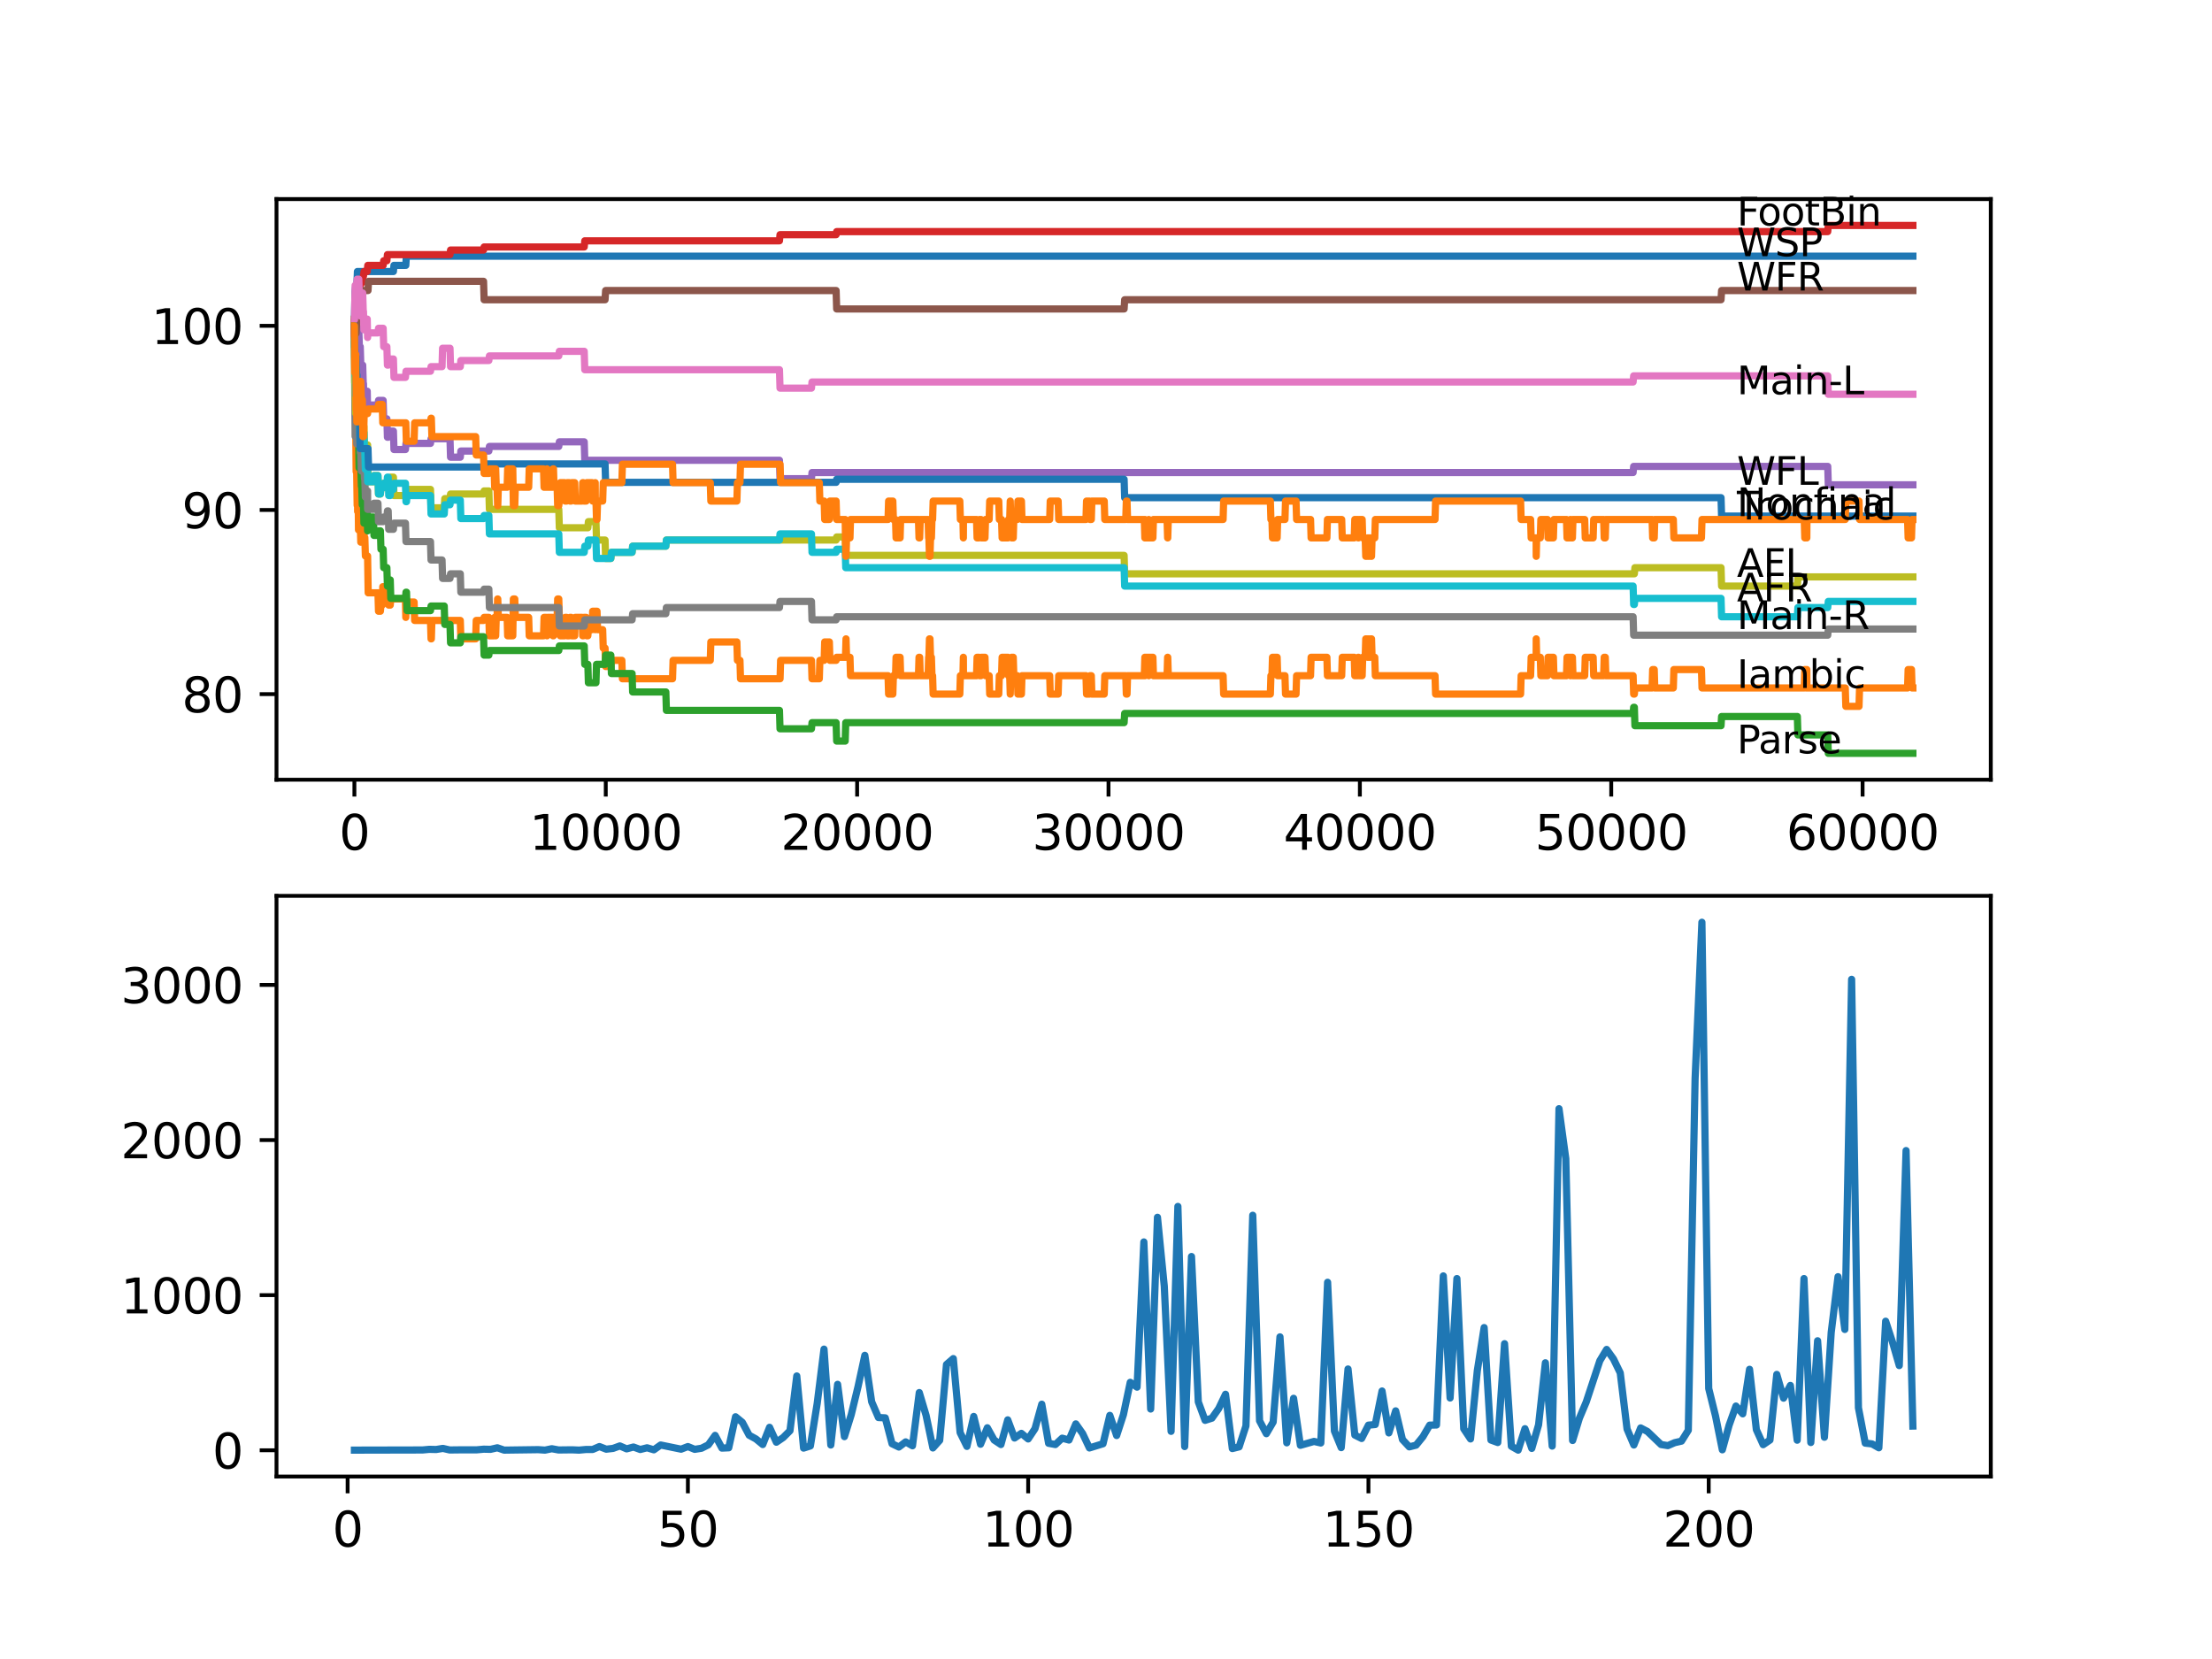 <?xml version="1.0" encoding="utf-8" standalone="no"?>
<!DOCTYPE svg PUBLIC "-//W3C//DTD SVG 1.1//EN"
  "http://www.w3.org/Graphics/SVG/1.1/DTD/svg11.dtd">
<svg xmlns:xlink="http://www.w3.org/1999/xlink" width="460.8pt" height="345.6pt" viewBox="0 0 460.8 345.6" xmlns="http://www.w3.org/2000/svg" version="1.1">
 <defs>
  <style type="text/css">*{stroke-linejoin: round; stroke-linecap: butt}</style>
 </defs>
 <g id="figure_1">
  <g id="patch_1">
   <path d="M 0 345.6 
L 460.8 345.6 
L 460.8 0 
L 0 0 
z
" style="fill: #ffffff"/>
  </g>
  <g id="axes_1">
   <g id="patch_2">
    <path d="M 57.6 162.432 
L 414.72 162.432 
L 414.72 41.472 
L 57.6 41.472 
z
" style="fill: #ffffff"/>
   </g>
   <g id="matplotlib.axis_1">
    <g id="xtick_1">
     <g id="line2d_1">
      <defs>
       <path id="m484f23a825" d="M 0 0 
L 0 3.5 
" style="stroke: #000000; stroke-width: 0.8"/>
      </defs>
      <g>
       <use xlink:href="#m484f23a825" x="73.827" y="162.432" style="stroke: #000000; stroke-width: 0.8"/>
      </g>
     </g>
     <g id="text_1">
      <!-- 0 -->
      <g transform="translate(70.646 177.03)scale(0.1 -0.1)">
       <defs>
        <path id="DejaVuSans-30" d="M 2034 4250 
Q 1547 4250 1301 3770 
Q 1056 3291 1056 2328 
Q 1056 1369 1301 889 
Q 1547 409 2034 409 
Q 2525 409 2770 889 
Q 3016 1369 3016 2328 
Q 3016 3291 2770 3770 
Q 2525 4250 2034 4250 
z
M 2034 4750 
Q 2819 4750 3233 4129 
Q 3647 3509 3647 2328 
Q 3647 1150 3233 529 
Q 2819 -91 2034 -91 
Q 1250 -91 836 529 
Q 422 1150 422 2328 
Q 422 3509 836 4129 
Q 1250 4750 2034 4750 
z
" transform="scale(0.016)"/>
       </defs>
       <use xlink:href="#DejaVuSans-30"/>
      </g>
     </g>
    </g>
    <g id="xtick_2">
     <g id="line2d_2">
      <g>
       <use xlink:href="#m484f23a825" x="126.192" y="162.432" style="stroke: #000000; stroke-width: 0.8"/>
      </g>
     </g>
     <g id="text_2">
      <!-- 10000 -->
      <g transform="translate(110.286 177.03)scale(0.1 -0.1)">
       <defs>
        <path id="DejaVuSans-31" d="M 794 531 
L 1825 531 
L 1825 4091 
L 703 3866 
L 703 4441 
L 1819 4666 
L 2450 4666 
L 2450 531 
L 3481 531 
L 3481 0 
L 794 0 
L 794 531 
z
" transform="scale(0.016)"/>
       </defs>
       <use xlink:href="#DejaVuSans-31"/>
       <use xlink:href="#DejaVuSans-30" x="63.623"/>
       <use xlink:href="#DejaVuSans-30" x="127.246"/>
       <use xlink:href="#DejaVuSans-30" x="190.869"/>
       <use xlink:href="#DejaVuSans-30" x="254.492"/>
      </g>
     </g>
    </g>
    <g id="xtick_3">
     <g id="line2d_3">
      <g>
       <use xlink:href="#m484f23a825" x="178.556" y="162.432" style="stroke: #000000; stroke-width: 0.8"/>
      </g>
     </g>
     <g id="text_3">
      <!-- 20000 -->
      <g transform="translate(162.65 177.03)scale(0.1 -0.1)">
       <defs>
        <path id="DejaVuSans-32" d="M 1228 531 
L 3431 531 
L 3431 0 
L 469 0 
L 469 531 
Q 828 903 1448 1529 
Q 2069 2156 2228 2338 
Q 2531 2678 2651 2914 
Q 2772 3150 2772 3378 
Q 2772 3750 2511 3984 
Q 2250 4219 1831 4219 
Q 1534 4219 1204 4116 
Q 875 4013 500 3803 
L 500 4441 
Q 881 4594 1212 4672 
Q 1544 4750 1819 4750 
Q 2544 4750 2975 4387 
Q 3406 4025 3406 3419 
Q 3406 3131 3298 2873 
Q 3191 2616 2906 2266 
Q 2828 2175 2409 1742 
Q 1991 1309 1228 531 
z
" transform="scale(0.016)"/>
       </defs>
       <use xlink:href="#DejaVuSans-32"/>
       <use xlink:href="#DejaVuSans-30" x="63.623"/>
       <use xlink:href="#DejaVuSans-30" x="127.246"/>
       <use xlink:href="#DejaVuSans-30" x="190.869"/>
       <use xlink:href="#DejaVuSans-30" x="254.492"/>
      </g>
     </g>
    </g>
    <g id="xtick_4">
     <g id="line2d_4">
      <g>
       <use xlink:href="#m484f23a825" x="230.921" y="162.432" style="stroke: #000000; stroke-width: 0.8"/>
      </g>
     </g>
     <g id="text_4">
      <!-- 30000 -->
      <g transform="translate(215.015 177.03)scale(0.1 -0.1)">
       <defs>
        <path id="DejaVuSans-33" d="M 2597 2516 
Q 3050 2419 3304 2112 
Q 3559 1806 3559 1356 
Q 3559 666 3084 287 
Q 2609 -91 1734 -91 
Q 1441 -91 1130 -33 
Q 819 25 488 141 
L 488 750 
Q 750 597 1062 519 
Q 1375 441 1716 441 
Q 2309 441 2620 675 
Q 2931 909 2931 1356 
Q 2931 1769 2642 2001 
Q 2353 2234 1838 2234 
L 1294 2234 
L 1294 2753 
L 1863 2753 
Q 2328 2753 2575 2939 
Q 2822 3125 2822 3475 
Q 2822 3834 2567 4026 
Q 2313 4219 1838 4219 
Q 1578 4219 1281 4162 
Q 984 4106 628 3988 
L 628 4550 
Q 988 4650 1302 4700 
Q 1616 4750 1894 4750 
Q 2613 4750 3031 4423 
Q 3450 4097 3450 3541 
Q 3450 3153 3228 2886 
Q 3006 2619 2597 2516 
z
" transform="scale(0.016)"/>
       </defs>
       <use xlink:href="#DejaVuSans-33"/>
       <use xlink:href="#DejaVuSans-30" x="63.623"/>
       <use xlink:href="#DejaVuSans-30" x="127.246"/>
       <use xlink:href="#DejaVuSans-30" x="190.869"/>
       <use xlink:href="#DejaVuSans-30" x="254.492"/>
      </g>
     </g>
    </g>
    <g id="xtick_5">
     <g id="line2d_5">
      <g>
       <use xlink:href="#m484f23a825" x="283.285" y="162.432" style="stroke: #000000; stroke-width: 0.8"/>
      </g>
     </g>
     <g id="text_5">
      <!-- 40000 -->
      <g transform="translate(267.379 177.03)scale(0.1 -0.1)">
       <defs>
        <path id="DejaVuSans-34" d="M 2419 4116 
L 825 1625 
L 2419 1625 
L 2419 4116 
z
M 2253 4666 
L 3047 4666 
L 3047 1625 
L 3713 1625 
L 3713 1100 
L 3047 1100 
L 3047 0 
L 2419 0 
L 2419 1100 
L 313 1100 
L 313 1709 
L 2253 4666 
z
" transform="scale(0.016)"/>
       </defs>
       <use xlink:href="#DejaVuSans-34"/>
       <use xlink:href="#DejaVuSans-30" x="63.623"/>
       <use xlink:href="#DejaVuSans-30" x="127.246"/>
       <use xlink:href="#DejaVuSans-30" x="190.869"/>
       <use xlink:href="#DejaVuSans-30" x="254.492"/>
      </g>
     </g>
    </g>
    <g id="xtick_6">
     <g id="line2d_6">
      <g>
       <use xlink:href="#m484f23a825" x="335.65" y="162.432" style="stroke: #000000; stroke-width: 0.8"/>
      </g>
     </g>
     <g id="text_6">
      <!-- 50000 -->
      <g transform="translate(319.744 177.03)scale(0.1 -0.1)">
       <defs>
        <path id="DejaVuSans-35" d="M 691 4666 
L 3169 4666 
L 3169 4134 
L 1269 4134 
L 1269 2991 
Q 1406 3038 1543 3061 
Q 1681 3084 1819 3084 
Q 2600 3084 3056 2656 
Q 3513 2228 3513 1497 
Q 3513 744 3044 326 
Q 2575 -91 1722 -91 
Q 1428 -91 1123 -41 
Q 819 9 494 109 
L 494 744 
Q 775 591 1075 516 
Q 1375 441 1709 441 
Q 2250 441 2565 725 
Q 2881 1009 2881 1497 
Q 2881 1984 2565 2268 
Q 2250 2553 1709 2553 
Q 1456 2553 1204 2497 
Q 953 2441 691 2322 
L 691 4666 
z
" transform="scale(0.016)"/>
       </defs>
       <use xlink:href="#DejaVuSans-35"/>
       <use xlink:href="#DejaVuSans-30" x="63.623"/>
       <use xlink:href="#DejaVuSans-30" x="127.246"/>
       <use xlink:href="#DejaVuSans-30" x="190.869"/>
       <use xlink:href="#DejaVuSans-30" x="254.492"/>
      </g>
     </g>
    </g>
    <g id="xtick_7">
     <g id="line2d_7">
      <g>
       <use xlink:href="#m484f23a825" x="388.014" y="162.432" style="stroke: #000000; stroke-width: 0.8"/>
      </g>
     </g>
     <g id="text_7">
      <!-- 60000 -->
      <g transform="translate(372.108 177.03)scale(0.1 -0.1)">
       <defs>
        <path id="DejaVuSans-36" d="M 2113 2584 
Q 1688 2584 1439 2293 
Q 1191 2003 1191 1497 
Q 1191 994 1439 701 
Q 1688 409 2113 409 
Q 2538 409 2786 701 
Q 3034 994 3034 1497 
Q 3034 2003 2786 2293 
Q 2538 2584 2113 2584 
z
M 3366 4563 
L 3366 3988 
Q 3128 4100 2886 4159 
Q 2644 4219 2406 4219 
Q 1781 4219 1451 3797 
Q 1122 3375 1075 2522 
Q 1259 2794 1537 2939 
Q 1816 3084 2150 3084 
Q 2853 3084 3261 2657 
Q 3669 2231 3669 1497 
Q 3669 778 3244 343 
Q 2819 -91 2113 -91 
Q 1303 -91 875 529 
Q 447 1150 447 2328 
Q 447 3434 972 4092 
Q 1497 4750 2381 4750 
Q 2619 4750 2861 4703 
Q 3103 4656 3366 4563 
z
" transform="scale(0.016)"/>
       </defs>
       <use xlink:href="#DejaVuSans-36"/>
       <use xlink:href="#DejaVuSans-30" x="63.623"/>
       <use xlink:href="#DejaVuSans-30" x="127.246"/>
       <use xlink:href="#DejaVuSans-30" x="190.869"/>
       <use xlink:href="#DejaVuSans-30" x="254.492"/>
      </g>
     </g>
    </g>
   </g>
   <g id="matplotlib.axis_2">
    <g id="ytick_1">
     <g id="line2d_8">
      <defs>
       <path id="m74e16a145c" d="M 0 0 
L -3.5 0 
" style="stroke: #000000; stroke-width: 0.8"/>
      </defs>
      <g>
       <use xlink:href="#m74e16a145c" x="57.6" y="144.595" style="stroke: #000000; stroke-width: 0.8"/>
      </g>
     </g>
     <g id="text_8">
      <!-- 80 -->
      <g transform="translate(37.875 148.394)scale(0.1 -0.1)">
       <defs>
        <path id="DejaVuSans-38" d="M 2034 2216 
Q 1584 2216 1326 1975 
Q 1069 1734 1069 1313 
Q 1069 891 1326 650 
Q 1584 409 2034 409 
Q 2484 409 2743 651 
Q 3003 894 3003 1313 
Q 3003 1734 2745 1975 
Q 2488 2216 2034 2216 
z
M 1403 2484 
Q 997 2584 770 2862 
Q 544 3141 544 3541 
Q 544 4100 942 4425 
Q 1341 4750 2034 4750 
Q 2731 4750 3128 4425 
Q 3525 4100 3525 3541 
Q 3525 3141 3298 2862 
Q 3072 2584 2669 2484 
Q 3125 2378 3379 2068 
Q 3634 1759 3634 1313 
Q 3634 634 3220 271 
Q 2806 -91 2034 -91 
Q 1263 -91 848 271 
Q 434 634 434 1313 
Q 434 1759 690 2068 
Q 947 2378 1403 2484 
z
M 1172 3481 
Q 1172 3119 1398 2916 
Q 1625 2713 2034 2713 
Q 2441 2713 2670 2916 
Q 2900 3119 2900 3481 
Q 2900 3844 2670 4047 
Q 2441 4250 2034 4250 
Q 1625 4250 1398 4047 
Q 1172 3844 1172 3481 
z
" transform="scale(0.016)"/>
       </defs>
       <use xlink:href="#DejaVuSans-38"/>
       <use xlink:href="#DejaVuSans-30" x="63.623"/>
      </g>
     </g>
    </g>
    <g id="ytick_2">
     <g id="line2d_9">
      <g>
       <use xlink:href="#m74e16a145c" x="57.6" y="106.235" style="stroke: #000000; stroke-width: 0.8"/>
      </g>
     </g>
     <g id="text_9">
      <!-- 90 -->
      <g transform="translate(37.875 110.035)scale(0.1 -0.1)">
       <defs>
        <path id="DejaVuSans-39" d="M 703 97 
L 703 672 
Q 941 559 1184 500 
Q 1428 441 1663 441 
Q 2288 441 2617 861 
Q 2947 1281 2994 2138 
Q 2813 1869 2534 1725 
Q 2256 1581 1919 1581 
Q 1219 1581 811 2004 
Q 403 2428 403 3163 
Q 403 3881 828 4315 
Q 1253 4750 1959 4750 
Q 2769 4750 3195 4129 
Q 3622 3509 3622 2328 
Q 3622 1225 3098 567 
Q 2575 -91 1691 -91 
Q 1453 -91 1209 -44 
Q 966 3 703 97 
z
M 1959 2075 
Q 2384 2075 2632 2365 
Q 2881 2656 2881 3163 
Q 2881 3666 2632 3958 
Q 2384 4250 1959 4250 
Q 1534 4250 1286 3958 
Q 1038 3666 1038 3163 
Q 1038 2656 1286 2365 
Q 1534 2075 1959 2075 
z
" transform="scale(0.016)"/>
       </defs>
       <use xlink:href="#DejaVuSans-39"/>
       <use xlink:href="#DejaVuSans-30" x="63.623"/>
      </g>
     </g>
    </g>
    <g id="ytick_3">
     <g id="line2d_10">
      <g>
       <use xlink:href="#m74e16a145c" x="57.6" y="67.876" style="stroke: #000000; stroke-width: 0.8"/>
      </g>
     </g>
     <g id="text_10">
      <!-- 100 -->
      <g transform="translate(31.512 71.675)scale(0.1 -0.1)">
       <use xlink:href="#DejaVuSans-31"/>
       <use xlink:href="#DejaVuSans-30" x="63.623"/>
       <use xlink:href="#DejaVuSans-30" x="127.246"/>
      </g>
     </g>
    </g>
   </g>
   <g id="line2d_11">
    <path d="M 73.833 66.597 
L 73.838 66.597 
L 73.964 60.716 
L 74.079 59.757 
L 74.341 59.757 
L 74.456 56.56 
L 81.954 56.56 
L 82.07 55.281 
L 84.536 55.281 
L 84.651 53.363 
L 398.487 53.363 
L 398.487 53.363 
" clip-path="url(#p3b1e1883ca)" style="fill: none; stroke: #1f77b4; stroke-width: 1.5; stroke-linecap: square"/>
   </g>
   <g id="line2d_12">
    <path d="M 73.833 66.597 
L 73.964 83.859 
L 74.053 82.9 
L 74.058 86.736 
L 74.084 86.736 
L 74.194 98.244 
L 74.205 96.965 
L 74.283 96.965 
L 74.403 105.276 
L 74.419 105.276 
L 74.493 102.719 
L 74.498 106.555 
L 74.524 106.555 
L 74.644 106.555 
L 74.681 110.391 
L 74.754 109.112 
L 75.048 109.112 
L 75.158 112.948 
L 75.273 108.153 
L 75.592 108.153 
L 75.707 104.317 
L 75.749 104.317 
L 75.87 111.989 
L 76.001 111.989 
L 76.116 115.825 
L 76.577 115.825 
L 76.697 123.497 
L 78.734 123.497 
L 78.849 127.333 
L 79.242 127.333 
L 79.357 126.054 
L 79.624 126.054 
L 79.739 122.219 
L 80.865 122.219 
L 80.98 126.054 
L 81.295 126.054 
L 81.41 124.776 
L 84.463 124.776 
L 84.536 128.612 
L 84.573 126.694 
L 84.683 126.694 
L 84.798 125.415 
L 86.264 125.415 
L 86.379 129.251 
L 89.678 129.251 
L 89.793 133.087 
L 89.856 133.087 
L 89.971 129.251 
L 95.889 129.251 
L 96.004 133.087 
L 99.093 133.087 
L 99.209 129.251 
L 100.732 129.251 
L 100.848 128.612 
L 101.837 128.612 
L 101.952 132.448 
L 102.932 132.448 
L 103.047 128.612 
L 103.152 128.612 
L 103.262 132.448 
L 103.377 128.612 
L 103.544 128.612 
L 103.66 124.776 
L 103.696 124.776 
L 103.811 128.612 
L 105.644 128.612 
L 105.759 132.448 
L 106.822 132.448 
L 106.943 124.776 
L 107.236 124.776 
L 107.351 128.612 
L 110.132 128.612 
L 110.247 132.448 
L 113.227 132.448 
L 113.342 128.612 
L 113.823 128.612 
L 113.939 132.448 
L 113.954 132.448 
L 114.07 128.612 
L 115.096 128.612 
L 115.211 132.448 
L 115.3 132.448 
L 115.415 128.612 
L 116.059 128.612 
L 116.175 124.776 
L 116.405 124.776 
L 116.52 128.612 
L 116.599 128.612 
L 116.714 132.448 
L 117.625 132.448 
L 117.74 128.612 
L 118.039 128.612 
L 118.154 132.448 
L 118.61 132.448 
L 118.725 128.612 
L 118.992 128.612 
L 119.107 132.448 
L 119.72 132.448 
L 119.835 128.612 
L 121.275 128.612 
L 121.39 132.448 
L 121.511 132.448 
L 121.626 128.612 
L 122.113 128.612 
L 122.228 132.448 
L 122.458 132.448 
L 122.574 131.169 
L 123.349 131.169 
L 123.464 127.333 
L 123.914 127.333 
L 123.993 131.169 
L 124.024 127.333 
L 124.37 127.333 
L 124.485 131.169 
L 125.548 131.169 
L 125.663 135.005 
L 126.045 135.005 
L 126.161 138.841 
L 127.25 138.841 
L 127.365 137.562 
L 129.543 137.562 
L 129.659 141.398 
L 140.1 141.398 
L 140.215 137.562 
L 147.965 137.562 
L 148.08 133.726 
L 153.505 133.726 
L 153.62 137.562 
L 154.144 137.562 
L 154.259 141.398 
L 162.502 141.398 
L 162.617 137.562 
L 169.042 137.562 
L 169.157 141.398 
L 170.676 141.398 
L 170.791 137.562 
L 171.686 137.562 
L 171.801 133.726 
L 172.77 133.726 
L 172.885 137.562 
L 174.179 137.562 
L 174.294 136.923 
L 176.127 136.923 
L 176.242 133.087 
L 176.357 136.923 
L 177.064 136.923 
L 177.179 140.759 
L 184.997 140.759 
L 185.112 144.595 
L 185.992 144.595 
L 186.107 140.759 
L 186.553 140.759 
L 186.668 136.923 
L 187.506 136.923 
L 187.621 140.759 
L 191.333 140.759 
L 191.449 136.923 
L 191.585 136.923 
L 191.7 140.759 
L 193.339 140.759 
L 193.454 136.923 
L 193.507 136.923 
L 193.622 133.087 
L 193.732 133.087 
L 193.847 136.923 
L 194.03 136.923 
L 194.145 140.759 
L 194.276 140.759 
L 194.391 144.595 
L 199.947 144.595 
L 200.063 140.759 
L 200.597 140.759 
L 200.686 136.923 
L 200.707 140.759 
L 203.43 140.759 
L 203.545 136.923 
L 203.943 136.923 
L 204.058 140.759 
L 204.341 140.759 
L 204.456 136.923 
L 205.189 136.923 
L 205.304 140.759 
L 206.058 140.759 
L 206.173 144.595 
L 208.059 144.595 
L 208.174 140.759 
L 208.645 140.759 
L 208.76 136.923 
L 209.975 136.923 
L 210.09 140.759 
L 210.336 140.759 
L 210.452 144.595 
L 210.567 140.759 
L 210.624 140.759 
L 210.74 136.923 
L 211.08 136.923 
L 211.195 140.759 
L 211.928 140.759 
L 212.044 144.595 
L 212.782 144.595 
L 212.897 140.759 
L 218.668 140.759 
L 218.783 144.595 
L 220.432 144.595 
L 220.548 140.759 
L 226.229 140.759 
L 226.344 144.595 
L 226.957 144.595 
L 227.072 140.759 
L 227.339 140.759 
L 227.454 144.595 
L 230.031 144.595 
L 230.146 140.759 
L 234.518 140.759 
L 234.634 144.595 
L 234.78 144.595 
L 234.895 140.759 
L 238.378 140.759 
L 238.493 136.923 
L 238.514 136.923 
L 238.519 140.759 
L 238.624 136.923 
L 239.247 136.923 
L 239.31 140.759 
L 239.357 136.923 
L 240.169 136.923 
L 240.284 140.759 
L 243.122 140.759 
L 243.237 136.923 
L 243.263 136.923 
L 243.378 140.759 
L 254.794 140.759 
L 254.909 144.595 
L 264.638 144.595 
L 264.754 140.759 
L 264.968 140.759 
L 265.084 136.923 
L 266.052 136.923 
L 266.167 140.759 
L 267.681 140.759 
L 267.796 144.595 
L 269.99 144.595 
L 270.105 140.759 
L 273.012 140.759 
L 273.127 136.923 
L 276.415 136.923 
L 276.53 140.759 
L 279.499 140.759 
L 279.615 136.923 
L 282.112 136.923 
L 282.228 140.759 
L 282.83 140.759 
L 282.945 136.923 
L 283.008 136.923 
L 283.123 140.759 
L 283.762 140.759 
L 283.877 136.923 
L 284.396 136.923 
L 284.511 133.087 
L 284.799 133.087 
L 284.914 136.923 
L 284.992 136.923 
L 285.108 133.087 
L 285.15 133.087 
L 285.265 136.923 
L 285.406 136.923 
L 285.521 133.087 
L 285.715 133.087 
L 285.83 136.923 
L 286.391 136.923 
L 286.506 140.759 
L 298.942 140.759 
L 299.058 144.595 
L 316.767 144.595 
L 316.882 140.759 
L 318.851 140.759 
L 318.967 136.923 
L 320.009 136.923 
L 320.024 133.087 
L 320.119 136.923 
L 320.873 136.923 
L 320.988 140.759 
L 322.365 140.759 
L 322.48 136.923 
L 323.596 136.923 
L 323.711 140.759 
L 326.329 140.759 
L 326.444 136.923 
L 327.025 136.923 
L 327.141 140.759 
L 327.214 140.759 
L 327.329 136.923 
L 327.56 136.923 
L 327.675 140.759 
L 330.12 140.759 
L 330.235 136.923 
L 331.88 136.923 
L 331.995 140.759 
L 334.068 140.759 
L 334.184 136.923 
L 334.409 136.923 
L 334.524 140.759 
L 340.206 140.759 
L 340.321 144.595 
L 340.467 144.595 
L 340.583 143.316 
L 344.164 143.316 
L 344.28 139.48 
L 344.604 139.48 
L 344.719 143.316 
L 348.584 143.316 
L 348.699 139.48 
L 354.444 139.48 
L 354.559 143.316 
L 375.855 143.316 
L 375.971 139.48 
L 376.096 139.48 
L 376.211 143.316 
L 376.311 143.316 
L 376.395 139.48 
L 376.421 143.316 
L 384.406 143.316 
L 384.522 147.152 
L 387.266 147.152 
L 387.381 143.316 
L 397.382 143.316 
L 397.498 139.48 
L 398.199 139.48 
L 398.314 143.316 
L 398.487 143.316 
L 398.487 143.316 
" clip-path="url(#p3b1e1883ca)" style="fill: none; stroke: #ff7f0e; stroke-width: 1.5; stroke-linecap: square"/>
   </g>
   <g id="line2d_13">
    <path d="M 73.833 67.876 
L 73.838 67.876 
L 73.848 65.958 
L 73.875 72.351 
L 73.937 70.305 
L 73.964 70.305 
L 73.99 69.347 
L 73.995 73.182 
L 74.058 73.182 
L 74.063 73.182 
L 74.178 67.429 
L 74.194 67.429 
L 74.314 77.658 
L 74.362 77.658 
L 74.419 76.379 
L 74.435 84.051 
L 74.445 84.051 
L 74.466 91.723 
L 74.561 89.805 
L 74.681 89.805 
L 74.801 97.477 
L 74.89 97.477 
L 75.011 93.641 
L 75.048 93.641 
L 75.163 97.477 
L 75.173 97.477 
L 75.288 101.313 
L 75.351 101.313 
L 75.466 105.149 
L 75.482 105.149 
L 75.556 101.313 
L 75.592 105.149 
L 75.718 105.149 
L 75.817 108.985 
L 75.828 108.026 
L 76.001 108.026 
L 76.116 106.747 
L 76.503 106.747 
L 76.577 110.583 
L 76.613 109.624 
L 76.66 109.624 
L 76.776 107.706 
L 77.791 107.706 
L 77.907 111.542 
L 78.734 111.542 
L 78.849 110.583 
L 79.242 110.583 
L 79.357 114.419 
L 79.818 114.419 
L 79.933 118.255 
L 80.593 118.255 
L 80.708 122.091 
L 80.865 122.091 
L 80.98 120.812 
L 81.295 120.812 
L 81.41 124.648 
L 84.463 124.648 
L 84.578 123.369 
L 84.683 123.369 
L 84.798 127.205 
L 89.678 127.205 
L 89.793 126.246 
L 92.543 126.246 
L 92.658 130.082 
L 93.742 130.082 
L 93.857 133.918 
L 95.889 133.918 
L 96.004 132.64 
L 100.732 132.64 
L 100.848 136.475 
L 101.837 136.475 
L 101.952 135.516 
L 116.405 135.516 
L 116.52 134.557 
L 121.704 134.557 
L 121.82 138.393 
L 122.458 138.393 
L 122.574 142.229 
L 124.15 142.229 
L 124.265 138.393 
L 126.045 138.393 
L 126.161 136.475 
L 127.25 136.475 
L 127.365 140.311 
L 131.675 140.311 
L 131.79 144.147 
L 138.707 144.147 
L 138.822 147.983 
L 162.376 147.983 
L 162.491 151.819 
L 169.042 151.819 
L 169.157 150.541 
L 174.179 150.541 
L 174.294 154.377 
L 176.069 154.377 
L 176.184 150.541 
L 234.173 150.541 
L 234.288 148.623 
L 340.206 148.623 
L 340.321 147.344 
L 340.467 147.344 
L 340.583 151.18 
L 358.523 151.18 
L 358.638 149.262 
L 374.421 149.262 
L 374.536 153.098 
L 380.751 153.098 
L 380.867 156.934 
L 398.487 156.934 
L 398.487 156.934 
" clip-path="url(#p3b1e1883ca)" style="fill: none; stroke: #2ca02c; stroke-width: 1.5; stroke-linecap: square"/>
   </g>
   <g id="line2d_14">
    <path d="M 73.833 67.876 
L 73.838 66.597 
L 73.843 70.433 
L 73.943 66.917 
L 73.99 66.917 
L 74.105 65.638 
L 74.126 65.638 
L 74.241 64.679 
L 74.278 64.679 
L 74.393 62.761 
L 74.519 62.761 
L 74.634 60.844 
L 74.744 60.844 
L 74.859 59.565 
L 75.048 59.565 
L 75.163 58.798 
L 75.556 58.798 
L 75.671 57.519 
L 75.718 57.519 
L 75.833 56.56 
L 76.503 56.56 
L 76.619 55.281 
L 79.818 55.281 
L 79.933 54.322 
L 80.593 54.322 
L 80.708 53.044 
L 93.742 53.044 
L 93.857 52.085 
L 100.732 52.085 
L 100.848 51.445 
L 121.704 51.445 
L 121.82 50.167 
L 162.376 50.167 
L 162.491 48.888 
L 174.179 48.888 
L 174.294 48.249 
L 380.751 48.249 
L 380.867 46.97 
L 398.487 46.97 
L 398.487 46.97 
" clip-path="url(#p3b1e1883ca)" style="fill: none; stroke: #d62728; stroke-width: 1.5; stroke-linecap: square"/>
   </g>
   <g id="line2d_15">
    <path d="M 73.833 67.876 
L 73.848 67.876 
L 73.89 71.712 
L 73.958 69.666 
L 74.283 69.666 
L 74.398 68.388 
L 74.744 68.388 
L 74.859 72.223 
L 75.048 72.223 
L 75.163 76.059 
L 75.556 76.059 
L 75.671 79.895 
L 75.718 79.895 
L 75.817 83.731 
L 75.828 82.772 
L 76.001 82.772 
L 76.116 81.494 
L 76.503 81.494 
L 76.577 85.33 
L 76.613 84.371 
L 78.734 84.371 
L 78.849 83.412 
L 79.818 83.412 
L 79.933 87.248 
L 80.593 87.248 
L 80.708 91.084 
L 80.865 91.084 
L 80.98 89.805 
L 81.954 89.805 
L 82.07 93.641 
L 84.463 93.641 
L 84.578 92.362 
L 89.678 92.362 
L 89.793 91.403 
L 93.742 91.403 
L 93.857 95.239 
L 95.889 95.239 
L 96.004 93.96 
L 101.837 93.96 
L 101.952 93.001 
L 116.405 93.001 
L 116.52 92.042 
L 121.704 92.042 
L 121.82 95.878 
L 162.376 95.878 
L 162.491 99.714 
L 169.042 99.714 
L 169.157 98.436 
L 340.206 98.436 
L 340.321 97.157 
L 380.751 97.157 
L 380.867 100.993 
L 398.487 100.993 
L 398.487 100.993 
" clip-path="url(#p3b1e1883ca)" style="fill: none; stroke: #9467bd; stroke-width: 1.5; stroke-linecap: square"/>
   </g>
   <g id="line2d_16">
    <path d="M 73.833 67.876 
L 73.854 67.876 
L 73.969 65.638 
L 73.99 65.638 
L 74.105 69.474 
L 74.163 69.474 
L 74.278 67.556 
L 74.362 67.556 
L 74.482 64.36 
L 74.89 64.36 
L 75.011 60.524 
L 76.66 60.524 
L 76.776 58.606 
L 100.732 58.606 
L 100.848 62.442 
L 126.045 62.442 
L 126.161 60.524 
L 174.179 60.524 
L 174.294 64.36 
L 234.173 64.36 
L 234.288 62.442 
L 358.523 62.442 
L 358.638 60.524 
L 398.487 60.524 
L 398.487 60.524 
" clip-path="url(#p3b1e1883ca)" style="fill: none; stroke: #8c564b; stroke-width: 1.5; stroke-linecap: square"/>
   </g>
   <g id="line2d_17">
    <path d="M 73.833 66.597 
L 73.848 66.597 
L 73.985 59.437 
L 74.283 59.437 
L 74.398 58.158 
L 74.744 58.158 
L 74.859 61.994 
L 75.048 61.994 
L 75.074 65.83 
L 75.158 61.994 
L 75.173 61.994 
L 75.288 61.035 
L 75.556 61.035 
L 75.671 64.871 
L 75.718 64.871 
L 75.817 68.707 
L 75.828 67.748 
L 76.001 67.748 
L 76.116 66.47 
L 76.503 66.47 
L 76.577 70.305 
L 76.613 69.347 
L 78.734 69.347 
L 78.849 68.388 
L 79.818 68.388 
L 79.933 72.223 
L 80.593 72.223 
L 80.708 76.059 
L 80.865 76.059 
L 80.98 74.781 
L 81.954 74.781 
L 82.07 78.617 
L 84.463 78.617 
L 84.578 77.338 
L 89.678 77.338 
L 89.793 76.379 
L 92.082 76.379 
L 92.197 72.543 
L 93.742 72.543 
L 93.857 76.379 
L 95.889 76.379 
L 96.004 75.1 
L 101.837 75.1 
L 101.952 74.141 
L 116.405 74.141 
L 116.52 73.182 
L 121.704 73.182 
L 121.82 77.018 
L 162.376 77.018 
L 162.491 80.854 
L 169.042 80.854 
L 169.157 79.576 
L 340.206 79.576 
L 340.321 78.297 
L 380.751 78.297 
L 380.867 82.133 
L 398.487 82.133 
L 398.487 82.133 
" clip-path="url(#p3b1e1883ca)" style="fill: none; stroke: #e377c2; stroke-width: 1.5; stroke-linecap: square"/>
   </g>
   <g id="line2d_18">
    <path d="M 73.833 71.712 
L 73.838 71.712 
L 73.974 90.892 
L 74.11 90.892 
L 74.225 88.654 
L 74.283 88.654 
L 74.33 92.49 
L 74.393 91.211 
L 74.43 91.211 
L 74.55 88.654 
L 74.744 88.654 
L 74.859 87.375 
L 74.89 87.375 
L 75.006 91.211 
L 75.048 91.211 
L 75.074 90.444 
L 75.079 94.28 
L 75.137 94.28 
L 75.173 94.28 
L 75.288 98.116 
L 75.556 98.116 
L 75.671 96.837 
L 75.718 96.837 
L 75.817 95.878 
L 75.933 99.714 
L 76.001 99.714 
L 76.116 103.55 
L 76.503 103.55 
L 76.577 102.272 
L 76.582 106.108 
L 76.603 106.108 
L 77.791 106.108 
L 77.907 104.829 
L 78.734 104.829 
L 78.849 108.665 
L 79.818 108.665 
L 79.933 107.706 
L 80.593 107.706 
L 80.708 106.427 
L 80.865 106.427 
L 80.98 110.263 
L 81.954 110.263 
L 82.07 108.985 
L 84.463 108.985 
L 84.578 112.82 
L 89.678 112.82 
L 89.793 116.656 
L 92.082 116.656 
L 92.197 120.492 
L 93.742 120.492 
L 93.857 119.533 
L 95.889 119.533 
L 96.004 123.369 
L 100.732 123.369 
L 100.848 122.73 
L 101.837 122.73 
L 101.952 126.566 
L 116.405 126.566 
L 116.52 130.402 
L 121.704 130.402 
L 121.82 129.123 
L 131.675 129.123 
L 131.79 127.845 
L 138.707 127.845 
L 138.822 126.566 
L 162.376 126.566 
L 162.491 125.287 
L 169.042 125.287 
L 169.157 129.123 
L 174.179 129.123 
L 174.294 128.484 
L 340.206 128.484 
L 340.321 132.32 
L 380.751 132.32 
L 380.867 131.041 
L 398.487 131.041 
L 398.487 131.041 
" clip-path="url(#p3b1e1883ca)" style="fill: none; stroke: #7f7f7f; stroke-width: 1.5; stroke-linecap: square"/>
   </g>
   <g id="line2d_19">
    <path d="M 73.833 71.712 
L 73.838 70.433 
L 73.896 79.704 
L 73.906 79.704 
L 73.964 79.704 
L 74.079 86.097 
L 74.084 86.097 
L 74.163 81.941 
L 74.199 84.498 
L 74.278 84.498 
L 74.341 78.745 
L 74.367 86.416 
L 74.383 86.416 
L 74.419 86.416 
L 74.466 81.302 
L 74.54 83.22 
L 74.681 83.22 
L 74.796 81.941 
L 74.89 81.941 
L 75.011 89.613 
L 75.048 89.613 
L 75.163 88.846 
L 75.173 88.846 
L 75.288 87.887 
L 75.351 87.887 
L 75.466 85.969 
L 75.482 85.969 
L 75.597 89.805 
L 75.718 89.805 
L 75.817 88.846 
L 75.933 92.682 
L 76.577 92.682 
L 76.697 100.354 
L 77.791 100.354 
L 77.907 99.075 
L 78.734 99.075 
L 78.849 102.911 
L 79.242 102.911 
L 79.357 101.632 
L 79.818 101.632 
L 79.933 100.673 
L 81.295 100.673 
L 81.41 99.395 
L 81.954 99.395 
L 82.07 103.231 
L 84.683 103.231 
L 84.798 101.952 
L 89.678 101.952 
L 89.793 105.788 
L 92.543 105.788 
L 92.658 103.87 
L 93.742 103.87 
L 93.857 102.911 
L 100.732 102.911 
L 100.848 102.272 
L 101.837 102.272 
L 101.952 106.108 
L 116.405 106.108 
L 116.52 109.944 
L 122.458 109.944 
L 122.574 108.665 
L 124.15 108.665 
L 124.265 112.501 
L 126.045 112.501 
L 126.161 116.337 
L 127.25 116.337 
L 127.365 115.058 
L 131.675 115.058 
L 131.79 113.779 
L 138.707 113.779 
L 138.822 112.501 
L 174.179 112.501 
L 174.294 111.862 
L 176.069 111.862 
L 176.184 115.697 
L 234.173 115.697 
L 234.288 119.533 
L 340.467 119.533 
L 340.583 118.255 
L 358.523 118.255 
L 358.638 122.091 
L 374.421 122.091 
L 374.536 120.173 
L 398.487 120.173 
L 398.487 120.173 
" clip-path="url(#p3b1e1883ca)" style="fill: none; stroke: #bcbd22; stroke-width: 1.5; stroke-linecap: square"/>
   </g>
   <g id="line2d_20">
    <path d="M 73.833 71.712 
L 73.838 70.433 
L 73.896 74.589 
L 73.911 74.589 
L 74.026 78.425 
L 74.063 78.425 
L 74.084 82.261 
L 74.131 78.105 
L 74.173 78.105 
L 74.194 78.105 
L 74.278 76.827 
L 74.283 80.663 
L 74.398 84.498 
L 74.419 84.498 
L 74.466 79.384 
L 74.519 83.22 
L 74.634 87.056 
L 74.681 87.056 
L 74.801 84.498 
L 74.89 84.498 
L 75.011 92.17 
L 75.048 92.17 
L 75.163 91.403 
L 75.173 91.403 
L 75.288 90.444 
L 75.351 90.444 
L 75.466 88.526 
L 75.482 88.526 
L 75.556 92.362 
L 75.592 91.084 
L 75.718 91.084 
L 75.817 90.125 
L 75.933 93.96 
L 76.001 93.96 
L 76.116 97.796 
L 76.503 97.796 
L 76.577 96.518 
L 76.582 100.354 
L 76.603 100.354 
L 77.791 100.354 
L 77.907 99.075 
L 78.734 99.075 
L 78.849 102.911 
L 79.242 102.911 
L 79.357 101.632 
L 79.818 101.632 
L 79.933 100.673 
L 80.593 100.673 
L 80.708 99.395 
L 80.865 99.395 
L 80.98 103.231 
L 81.295 103.231 
L 81.41 101.952 
L 81.954 101.952 
L 82.07 100.673 
L 84.463 100.673 
L 84.578 104.509 
L 84.683 104.509 
L 84.798 103.231 
L 89.678 103.231 
L 89.793 107.067 
L 92.543 107.067 
L 92.658 105.149 
L 93.742 105.149 
L 93.857 104.19 
L 95.889 104.19 
L 96.004 108.026 
L 100.732 108.026 
L 100.848 107.386 
L 101.837 107.386 
L 101.952 111.222 
L 116.405 111.222 
L 116.52 115.058 
L 121.704 115.058 
L 121.82 113.779 
L 122.458 113.779 
L 122.574 112.501 
L 124.15 112.501 
L 124.265 116.337 
L 127.25 116.337 
L 127.365 115.058 
L 131.675 115.058 
L 131.79 113.779 
L 138.707 113.779 
L 138.822 112.501 
L 162.376 112.501 
L 162.491 111.222 
L 169.042 111.222 
L 169.157 115.058 
L 174.179 115.058 
L 174.294 114.419 
L 176.069 114.419 
L 176.184 118.255 
L 234.173 118.255 
L 234.288 122.091 
L 340.206 122.091 
L 340.321 125.927 
L 340.467 125.927 
L 340.583 124.648 
L 358.523 124.648 
L 358.638 128.484 
L 374.421 128.484 
L 374.536 126.566 
L 380.751 126.566 
L 380.867 125.287 
L 398.487 125.287 
L 398.487 125.287 
" clip-path="url(#p3b1e1883ca)" style="fill: none; stroke: #17becf; stroke-width: 1.5; stroke-linecap: square"/>
   </g>
   <g id="line2d_21">
    <path d="M 73.833 67.876 
L 73.854 67.876 
L 73.974 75.548 
L 73.99 75.548 
L 74.105 74.269 
L 74.163 74.269 
L 74.278 78.105 
L 74.362 78.105 
L 74.482 85.777 
L 74.89 85.777 
L 75.011 93.449 
L 76.66 93.449 
L 76.776 97.285 
L 100.732 97.285 
L 100.848 96.646 
L 126.045 96.646 
L 126.161 100.482 
L 174.179 100.482 
L 174.294 99.842 
L 234.173 99.842 
L 234.288 103.678 
L 358.523 103.678 
L 358.638 107.514 
L 398.487 107.514 
L 398.487 107.514 
" clip-path="url(#p3b1e1883ca)" style="fill: none; stroke: #1f77b4; stroke-width: 1.5; stroke-linecap: square"/>
   </g>
   <g id="line2d_22">
    <path d="M 73.833 67.876 
L 73.843 67.876 
L 73.932 77.658 
L 73.958 73.822 
L 73.964 73.822 
L 74.079 77.658 
L 74.1 77.658 
L 74.11 73.822 
L 74.199 85.33 
L 74.299 85.33 
L 74.335 87.887 
L 74.414 84.051 
L 74.419 84.051 
L 74.493 87.887 
L 74.529 84.051 
L 74.644 84.051 
L 74.76 80.215 
L 75.048 80.215 
L 75.158 79.448 
L 75.273 83.284 
L 75.482 83.284 
L 75.603 90.956 
L 75.749 90.956 
L 75.864 86.161 
L 76.577 86.161 
L 76.692 85.202 
L 78.734 85.202 
L 78.849 84.243 
L 79.624 84.243 
L 79.739 88.079 
L 84.536 88.079 
L 84.651 91.915 
L 86.264 91.915 
L 86.379 88.079 
L 89.678 88.079 
L 89.793 87.12 
L 89.856 87.12 
L 89.971 90.956 
L 99.093 90.956 
L 99.209 94.792 
L 100.732 94.792 
L 100.848 98.628 
L 101.837 98.628 
L 101.952 97.669 
L 102.932 97.669 
L 103.047 101.504 
L 103.152 101.504 
L 103.262 97.669 
L 103.377 101.504 
L 103.544 101.504 
L 103.66 105.34 
L 103.696 105.34 
L 103.811 101.504 
L 105.644 101.504 
L 105.759 97.669 
L 106.822 97.669 
L 106.943 105.34 
L 107.236 105.34 
L 107.351 101.504 
L 110.132 101.504 
L 110.247 97.669 
L 113.227 97.669 
L 113.342 101.504 
L 113.823 101.504 
L 113.939 97.669 
L 113.954 97.669 
L 114.07 101.504 
L 115.096 101.504 
L 115.211 97.669 
L 115.3 97.669 
L 115.415 101.504 
L 116.059 101.504 
L 116.175 105.34 
L 116.405 105.34 
L 116.52 104.381 
L 116.599 104.381 
L 116.714 100.545 
L 117.625 100.545 
L 117.74 104.381 
L 118.039 104.381 
L 118.154 100.545 
L 118.61 100.545 
L 118.725 104.381 
L 118.992 104.381 
L 119.107 100.545 
L 119.72 100.545 
L 119.835 104.381 
L 121.275 104.381 
L 121.39 100.545 
L 121.511 100.545 
L 121.626 104.381 
L 122.113 104.381 
L 122.228 100.545 
L 123.349 100.545 
L 123.464 104.381 
L 123.914 104.381 
L 123.993 100.545 
L 124.024 104.381 
L 124.15 104.381 
L 124.265 108.217 
L 124.37 108.217 
L 124.485 104.381 
L 125.548 104.381 
L 125.663 100.545 
L 129.543 100.545 
L 129.659 96.71 
L 140.1 96.71 
L 140.215 100.545 
L 147.965 100.545 
L 148.08 104.381 
L 153.505 104.381 
L 153.62 100.545 
L 154.144 100.545 
L 154.259 96.71 
L 162.502 96.71 
L 162.617 100.545 
L 170.676 100.545 
L 170.791 104.381 
L 171.686 104.381 
L 171.801 108.217 
L 172.77 108.217 
L 172.885 104.381 
L 174.179 104.381 
L 174.294 108.217 
L 176.069 108.217 
L 176.19 115.889 
L 176.242 115.889 
L 176.357 112.053 
L 177.064 112.053 
L 177.179 108.217 
L 184.997 108.217 
L 185.112 104.381 
L 185.992 104.381 
L 186.107 108.217 
L 186.553 108.217 
L 186.668 112.053 
L 187.506 112.053 
L 187.621 108.217 
L 191.333 108.217 
L 191.449 112.053 
L 191.585 112.053 
L 191.7 108.217 
L 193.339 108.217 
L 193.454 112.053 
L 193.507 112.053 
L 193.622 115.889 
L 193.732 115.889 
L 193.847 112.053 
L 194.03 112.053 
L 194.145 108.217 
L 194.276 108.217 
L 194.391 104.381 
L 199.947 104.381 
L 200.063 108.217 
L 200.597 108.217 
L 200.686 112.053 
L 200.707 108.217 
L 203.43 108.217 
L 203.545 112.053 
L 203.943 112.053 
L 204.058 108.217 
L 204.341 108.217 
L 204.456 112.053 
L 205.189 112.053 
L 205.304 108.217 
L 206.058 108.217 
L 206.173 104.381 
L 208.059 104.381 
L 208.174 108.217 
L 208.645 108.217 
L 208.76 112.053 
L 209.975 112.053 
L 210.09 108.217 
L 210.336 108.217 
L 210.452 104.381 
L 210.567 108.217 
L 210.624 108.217 
L 210.74 112.053 
L 211.08 112.053 
L 211.195 108.217 
L 211.928 108.217 
L 212.044 104.381 
L 212.782 104.381 
L 212.897 108.217 
L 218.668 108.217 
L 218.783 104.381 
L 220.432 104.381 
L 220.548 108.217 
L 226.229 108.217 
L 226.344 104.381 
L 226.957 104.381 
L 227.072 108.217 
L 227.339 108.217 
L 227.454 104.381 
L 230.031 104.381 
L 230.146 108.217 
L 234.518 108.217 
L 234.634 104.381 
L 234.78 104.381 
L 234.895 108.217 
L 238.378 108.217 
L 238.493 112.053 
L 238.514 112.053 
L 238.519 108.217 
L 238.624 112.053 
L 239.247 112.053 
L 239.31 108.217 
L 239.357 112.053 
L 240.169 112.053 
L 240.284 108.217 
L 243.122 108.217 
L 243.237 112.053 
L 243.263 112.053 
L 243.378 108.217 
L 254.794 108.217 
L 254.909 104.381 
L 264.638 104.381 
L 264.754 108.217 
L 264.968 108.217 
L 265.084 112.053 
L 266.052 112.053 
L 266.167 108.217 
L 267.681 108.217 
L 267.796 104.381 
L 269.99 104.381 
L 270.105 108.217 
L 273.012 108.217 
L 273.127 112.053 
L 276.415 112.053 
L 276.53 108.217 
L 279.499 108.217 
L 279.615 112.053 
L 282.112 112.053 
L 282.228 108.217 
L 282.83 108.217 
L 282.945 112.053 
L 283.008 112.053 
L 283.123 108.217 
L 283.762 108.217 
L 283.877 112.053 
L 284.396 112.053 
L 284.511 115.889 
L 284.799 115.889 
L 284.914 112.053 
L 284.992 112.053 
L 285.108 115.889 
L 285.15 115.889 
L 285.265 112.053 
L 285.406 112.053 
L 285.521 115.889 
L 285.715 115.889 
L 285.83 112.053 
L 286.391 112.053 
L 286.506 108.217 
L 298.942 108.217 
L 299.058 104.381 
L 316.767 104.381 
L 316.882 108.217 
L 318.851 108.217 
L 318.967 112.053 
L 320.009 112.053 
L 320.024 115.889 
L 320.119 112.053 
L 320.873 112.053 
L 320.988 108.217 
L 322.365 108.217 
L 322.48 112.053 
L 323.596 112.053 
L 323.711 108.217 
L 326.329 108.217 
L 326.444 112.053 
L 327.025 112.053 
L 327.141 108.217 
L 327.214 108.217 
L 327.329 112.053 
L 327.56 112.053 
L 327.675 108.217 
L 330.12 108.217 
L 330.235 112.053 
L 331.88 112.053 
L 331.995 108.217 
L 334.068 108.217 
L 334.184 112.053 
L 334.409 112.053 
L 334.524 108.217 
L 344.164 108.217 
L 344.28 112.053 
L 344.604 112.053 
L 344.719 108.217 
L 348.584 108.217 
L 348.699 112.053 
L 354.444 112.053 
L 354.559 108.217 
L 375.855 108.217 
L 375.971 112.053 
L 376.096 112.053 
L 376.211 108.217 
L 376.311 108.217 
L 376.395 112.053 
L 376.421 108.217 
L 384.406 108.217 
L 384.522 104.381 
L 387.266 104.381 
L 387.381 108.217 
L 397.382 108.217 
L 397.498 112.053 
L 398.199 112.053 
L 398.314 108.217 
L 398.487 108.217 
L 398.487 108.217 
" clip-path="url(#p3b1e1883ca)" style="fill: none; stroke: #ff7f0e; stroke-width: 1.5; stroke-linecap: square"/>
   </g>
   <g id="patch_3">
    <path d="M 57.6 162.432 
L 57.6 41.472 
" style="fill: none; stroke: #000000; stroke-width: 0.8; stroke-linejoin: miter; stroke-linecap: square"/>
   </g>
   <g id="patch_4">
    <path d="M 414.72 162.432 
L 414.72 41.472 
" style="fill: none; stroke: #000000; stroke-width: 0.8; stroke-linejoin: miter; stroke-linecap: square"/>
   </g>
   <g id="patch_5">
    <path d="M 57.6 162.432 
L 414.72 162.432 
" style="fill: none; stroke: #000000; stroke-width: 0.8; stroke-linejoin: miter; stroke-linecap: square"/>
   </g>
   <g id="patch_6">
    <path d="M 57.6 41.472 
L 414.72 41.472 
" style="fill: none; stroke: #000000; stroke-width: 0.8; stroke-linejoin: miter; stroke-linecap: square"/>
   </g>
   <g id="text_11">
    <!-- WSP -->
    <g transform="translate(361.832 53.363)scale(0.08 -0.08)">
     <defs>
      <path id="DejaVuSans-57" d="M 213 4666 
L 850 4666 
L 1831 722 
L 2809 4666 
L 3519 4666 
L 4500 722 
L 5478 4666 
L 6119 4666 
L 4947 0 
L 4153 0 
L 3169 4050 
L 2175 0 
L 1381 0 
L 213 4666 
z
" transform="scale(0.016)"/>
      <path id="DejaVuSans-53" d="M 3425 4513 
L 3425 3897 
Q 3066 4069 2747 4153 
Q 2428 4238 2131 4238 
Q 1616 4238 1336 4038 
Q 1056 3838 1056 3469 
Q 1056 3159 1242 3001 
Q 1428 2844 1947 2747 
L 2328 2669 
Q 3034 2534 3370 2195 
Q 3706 1856 3706 1288 
Q 3706 609 3251 259 
Q 2797 -91 1919 -91 
Q 1588 -91 1214 -16 
Q 841 59 441 206 
L 441 856 
Q 825 641 1194 531 
Q 1563 422 1919 422 
Q 2459 422 2753 634 
Q 3047 847 3047 1241 
Q 3047 1584 2836 1778 
Q 2625 1972 2144 2069 
L 1759 2144 
Q 1053 2284 737 2584 
Q 422 2884 422 3419 
Q 422 4038 858 4394 
Q 1294 4750 2059 4750 
Q 2388 4750 2728 4690 
Q 3069 4631 3425 4513 
z
" transform="scale(0.016)"/>
      <path id="DejaVuSans-50" d="M 1259 4147 
L 1259 2394 
L 2053 2394 
Q 2494 2394 2734 2622 
Q 2975 2850 2975 3272 
Q 2975 3691 2734 3919 
Q 2494 4147 2053 4147 
L 1259 4147 
z
M 628 4666 
L 2053 4666 
Q 2838 4666 3239 4311 
Q 3641 3956 3641 3272 
Q 3641 2581 3239 2228 
Q 2838 1875 2053 1875 
L 1259 1875 
L 1259 0 
L 628 0 
L 628 4666 
z
" transform="scale(0.016)"/>
     </defs>
     <use xlink:href="#DejaVuSans-57"/>
     <use xlink:href="#DejaVuSans-53" x="98.877"/>
     <use xlink:href="#DejaVuSans-50" x="162.354"/>
    </g>
   </g>
   <g id="text_12">
    <!-- Iambic -->
    <g transform="translate(361.832 143.316)scale(0.08 -0.08)">
     <defs>
      <path id="DejaVuSans-49" d="M 628 4666 
L 1259 4666 
L 1259 0 
L 628 0 
L 628 4666 
z
" transform="scale(0.016)"/>
      <path id="DejaVuSans-61" d="M 2194 1759 
Q 1497 1759 1228 1600 
Q 959 1441 959 1056 
Q 959 750 1161 570 
Q 1363 391 1709 391 
Q 2188 391 2477 730 
Q 2766 1069 2766 1631 
L 2766 1759 
L 2194 1759 
z
M 3341 1997 
L 3341 0 
L 2766 0 
L 2766 531 
Q 2569 213 2275 61 
Q 1981 -91 1556 -91 
Q 1019 -91 701 211 
Q 384 513 384 1019 
Q 384 1609 779 1909 
Q 1175 2209 1959 2209 
L 2766 2209 
L 2766 2266 
Q 2766 2663 2505 2880 
Q 2244 3097 1772 3097 
Q 1472 3097 1187 3025 
Q 903 2953 641 2809 
L 641 3341 
Q 956 3463 1253 3523 
Q 1550 3584 1831 3584 
Q 2591 3584 2966 3190 
Q 3341 2797 3341 1997 
z
" transform="scale(0.016)"/>
      <path id="DejaVuSans-6d" d="M 3328 2828 
Q 3544 3216 3844 3400 
Q 4144 3584 4550 3584 
Q 5097 3584 5394 3201 
Q 5691 2819 5691 2113 
L 5691 0 
L 5113 0 
L 5113 2094 
Q 5113 2597 4934 2840 
Q 4756 3084 4391 3084 
Q 3944 3084 3684 2787 
Q 3425 2491 3425 1978 
L 3425 0 
L 2847 0 
L 2847 2094 
Q 2847 2600 2669 2842 
Q 2491 3084 2119 3084 
Q 1678 3084 1418 2786 
Q 1159 2488 1159 1978 
L 1159 0 
L 581 0 
L 581 3500 
L 1159 3500 
L 1159 2956 
Q 1356 3278 1631 3431 
Q 1906 3584 2284 3584 
Q 2666 3584 2933 3390 
Q 3200 3197 3328 2828 
z
" transform="scale(0.016)"/>
      <path id="DejaVuSans-62" d="M 3116 1747 
Q 3116 2381 2855 2742 
Q 2594 3103 2138 3103 
Q 1681 3103 1420 2742 
Q 1159 2381 1159 1747 
Q 1159 1113 1420 752 
Q 1681 391 2138 391 
Q 2594 391 2855 752 
Q 3116 1113 3116 1747 
z
M 1159 2969 
Q 1341 3281 1617 3432 
Q 1894 3584 2278 3584 
Q 2916 3584 3314 3078 
Q 3713 2572 3713 1747 
Q 3713 922 3314 415 
Q 2916 -91 2278 -91 
Q 1894 -91 1617 61 
Q 1341 213 1159 525 
L 1159 0 
L 581 0 
L 581 4863 
L 1159 4863 
L 1159 2969 
z
" transform="scale(0.016)"/>
      <path id="DejaVuSans-69" d="M 603 3500 
L 1178 3500 
L 1178 0 
L 603 0 
L 603 3500 
z
M 603 4863 
L 1178 4863 
L 1178 4134 
L 603 4134 
L 603 4863 
z
" transform="scale(0.016)"/>
      <path id="DejaVuSans-63" d="M 3122 3366 
L 3122 2828 
Q 2878 2963 2633 3030 
Q 2388 3097 2138 3097 
Q 1578 3097 1268 2742 
Q 959 2388 959 1747 
Q 959 1106 1268 751 
Q 1578 397 2138 397 
Q 2388 397 2633 464 
Q 2878 531 3122 666 
L 3122 134 
Q 2881 22 2623 -34 
Q 2366 -91 2075 -91 
Q 1284 -91 818 406 
Q 353 903 353 1747 
Q 353 2603 823 3093 
Q 1294 3584 2113 3584 
Q 2378 3584 2631 3529 
Q 2884 3475 3122 3366 
z
" transform="scale(0.016)"/>
     </defs>
     <use xlink:href="#DejaVuSans-49"/>
     <use xlink:href="#DejaVuSans-61" x="29.492"/>
     <use xlink:href="#DejaVuSans-6d" x="90.771"/>
     <use xlink:href="#DejaVuSans-62" x="188.184"/>
     <use xlink:href="#DejaVuSans-69" x="251.66"/>
     <use xlink:href="#DejaVuSans-63" x="279.443"/>
    </g>
   </g>
   <g id="text_13">
    <!-- Parse -->
    <g transform="translate(361.832 156.934)scale(0.08 -0.08)">
     <defs>
      <path id="DejaVuSans-72" d="M 2631 2963 
Q 2534 3019 2420 3045 
Q 2306 3072 2169 3072 
Q 1681 3072 1420 2755 
Q 1159 2438 1159 1844 
L 1159 0 
L 581 0 
L 581 3500 
L 1159 3500 
L 1159 2956 
Q 1341 3275 1631 3429 
Q 1922 3584 2338 3584 
Q 2397 3584 2469 3576 
Q 2541 3569 2628 3553 
L 2631 2963 
z
" transform="scale(0.016)"/>
      <path id="DejaVuSans-73" d="M 2834 3397 
L 2834 2853 
Q 2591 2978 2328 3040 
Q 2066 3103 1784 3103 
Q 1356 3103 1142 2972 
Q 928 2841 928 2578 
Q 928 2378 1081 2264 
Q 1234 2150 1697 2047 
L 1894 2003 
Q 2506 1872 2764 1633 
Q 3022 1394 3022 966 
Q 3022 478 2636 193 
Q 2250 -91 1575 -91 
Q 1294 -91 989 -36 
Q 684 19 347 128 
L 347 722 
Q 666 556 975 473 
Q 1284 391 1588 391 
Q 1994 391 2212 530 
Q 2431 669 2431 922 
Q 2431 1156 2273 1281 
Q 2116 1406 1581 1522 
L 1381 1569 
Q 847 1681 609 1914 
Q 372 2147 372 2553 
Q 372 3047 722 3315 
Q 1072 3584 1716 3584 
Q 2034 3584 2315 3537 
Q 2597 3491 2834 3397 
z
" transform="scale(0.016)"/>
      <path id="DejaVuSans-65" d="M 3597 1894 
L 3597 1613 
L 953 1613 
Q 991 1019 1311 708 
Q 1631 397 2203 397 
Q 2534 397 2845 478 
Q 3156 559 3463 722 
L 3463 178 
Q 3153 47 2828 -22 
Q 2503 -91 2169 -91 
Q 1331 -91 842 396 
Q 353 884 353 1716 
Q 353 2575 817 3079 
Q 1281 3584 2069 3584 
Q 2775 3584 3186 3129 
Q 3597 2675 3597 1894 
z
M 3022 2063 
Q 3016 2534 2758 2815 
Q 2500 3097 2075 3097 
Q 1594 3097 1305 2825 
Q 1016 2553 972 2059 
L 3022 2063 
z
" transform="scale(0.016)"/>
     </defs>
     <use xlink:href="#DejaVuSans-50"/>
     <use xlink:href="#DejaVuSans-61" x="55.803"/>
     <use xlink:href="#DejaVuSans-72" x="117.082"/>
     <use xlink:href="#DejaVuSans-73" x="158.195"/>
     <use xlink:href="#DejaVuSans-65" x="210.295"/>
    </g>
   </g>
   <g id="text_14">
    <!-- FootBin -->
    <g transform="translate(361.832 46.97)scale(0.08 -0.08)">
     <defs>
      <path id="DejaVuSans-46" d="M 628 4666 
L 3309 4666 
L 3309 4134 
L 1259 4134 
L 1259 2759 
L 3109 2759 
L 3109 2228 
L 1259 2228 
L 1259 0 
L 628 0 
L 628 4666 
z
" transform="scale(0.016)"/>
      <path id="DejaVuSans-6f" d="M 1959 3097 
Q 1497 3097 1228 2736 
Q 959 2375 959 1747 
Q 959 1119 1226 758 
Q 1494 397 1959 397 
Q 2419 397 2687 759 
Q 2956 1122 2956 1747 
Q 2956 2369 2687 2733 
Q 2419 3097 1959 3097 
z
M 1959 3584 
Q 2709 3584 3137 3096 
Q 3566 2609 3566 1747 
Q 3566 888 3137 398 
Q 2709 -91 1959 -91 
Q 1206 -91 779 398 
Q 353 888 353 1747 
Q 353 2609 779 3096 
Q 1206 3584 1959 3584 
z
" transform="scale(0.016)"/>
      <path id="DejaVuSans-74" d="M 1172 4494 
L 1172 3500 
L 2356 3500 
L 2356 3053 
L 1172 3053 
L 1172 1153 
Q 1172 725 1289 603 
Q 1406 481 1766 481 
L 2356 481 
L 2356 0 
L 1766 0 
Q 1100 0 847 248 
Q 594 497 594 1153 
L 594 3053 
L 172 3053 
L 172 3500 
L 594 3500 
L 594 4494 
L 1172 4494 
z
" transform="scale(0.016)"/>
      <path id="DejaVuSans-42" d="M 1259 2228 
L 1259 519 
L 2272 519 
Q 2781 519 3026 730 
Q 3272 941 3272 1375 
Q 3272 1813 3026 2020 
Q 2781 2228 2272 2228 
L 1259 2228 
z
M 1259 4147 
L 1259 2741 
L 2194 2741 
Q 2656 2741 2882 2914 
Q 3109 3088 3109 3444 
Q 3109 3797 2882 3972 
Q 2656 4147 2194 4147 
L 1259 4147 
z
M 628 4666 
L 2241 4666 
Q 2963 4666 3353 4366 
Q 3744 4066 3744 3513 
Q 3744 3084 3544 2831 
Q 3344 2578 2956 2516 
Q 3422 2416 3680 2098 
Q 3938 1781 3938 1306 
Q 3938 681 3513 340 
Q 3088 0 2303 0 
L 628 0 
L 628 4666 
z
" transform="scale(0.016)"/>
      <path id="DejaVuSans-6e" d="M 3513 2113 
L 3513 0 
L 2938 0 
L 2938 2094 
Q 2938 2591 2744 2837 
Q 2550 3084 2163 3084 
Q 1697 3084 1428 2787 
Q 1159 2491 1159 1978 
L 1159 0 
L 581 0 
L 581 3500 
L 1159 3500 
L 1159 2956 
Q 1366 3272 1645 3428 
Q 1925 3584 2291 3584 
Q 2894 3584 3203 3211 
Q 3513 2838 3513 2113 
z
" transform="scale(0.016)"/>
     </defs>
     <use xlink:href="#DejaVuSans-46"/>
     <use xlink:href="#DejaVuSans-6f" x="53.895"/>
     <use xlink:href="#DejaVuSans-6f" x="115.076"/>
     <use xlink:href="#DejaVuSans-74" x="176.258"/>
     <use xlink:href="#DejaVuSans-42" x="215.467"/>
     <use xlink:href="#DejaVuSans-69" x="284.07"/>
     <use xlink:href="#DejaVuSans-6e" x="311.854"/>
    </g>
   </g>
   <g id="text_15">
    <!-- WFL -->
    <g transform="translate(361.832 100.993)scale(0.08 -0.08)">
     <defs>
      <path id="DejaVuSans-4c" d="M 628 4666 
L 1259 4666 
L 1259 531 
L 3531 531 
L 3531 0 
L 628 0 
L 628 4666 
z
" transform="scale(0.016)"/>
     </defs>
     <use xlink:href="#DejaVuSans-57"/>
     <use xlink:href="#DejaVuSans-46" x="98.877"/>
     <use xlink:href="#DejaVuSans-4c" x="156.396"/>
    </g>
   </g>
   <g id="text_16">
    <!-- WFR -->
    <g transform="translate(361.832 60.524)scale(0.08 -0.08)">
     <defs>
      <path id="DejaVuSans-52" d="M 2841 2188 
Q 3044 2119 3236 1894 
Q 3428 1669 3622 1275 
L 4263 0 
L 3584 0 
L 2988 1197 
Q 2756 1666 2539 1819 
Q 2322 1972 1947 1972 
L 1259 1972 
L 1259 0 
L 628 0 
L 628 4666 
L 2053 4666 
Q 2853 4666 3247 4331 
Q 3641 3997 3641 3322 
Q 3641 2881 3436 2590 
Q 3231 2300 2841 2188 
z
M 1259 4147 
L 1259 2491 
L 2053 2491 
Q 2509 2491 2742 2702 
Q 2975 2913 2975 3322 
Q 2975 3731 2742 3939 
Q 2509 4147 2053 4147 
L 1259 4147 
z
" transform="scale(0.016)"/>
     </defs>
     <use xlink:href="#DejaVuSans-57"/>
     <use xlink:href="#DejaVuSans-46" x="98.877"/>
     <use xlink:href="#DejaVuSans-52" x="156.396"/>
    </g>
   </g>
   <g id="text_17">
    <!-- Main-L -->
    <g transform="translate(361.832 82.133)scale(0.08 -0.08)">
     <defs>
      <path id="DejaVuSans-4d" d="M 628 4666 
L 1569 4666 
L 2759 1491 
L 3956 4666 
L 4897 4666 
L 4897 0 
L 4281 0 
L 4281 4097 
L 3078 897 
L 2444 897 
L 1241 4097 
L 1241 0 
L 628 0 
L 628 4666 
z
" transform="scale(0.016)"/>
      <path id="DejaVuSans-2d" d="M 313 2009 
L 1997 2009 
L 1997 1497 
L 313 1497 
L 313 2009 
z
" transform="scale(0.016)"/>
     </defs>
     <use xlink:href="#DejaVuSans-4d"/>
     <use xlink:href="#DejaVuSans-61" x="86.279"/>
     <use xlink:href="#DejaVuSans-69" x="147.559"/>
     <use xlink:href="#DejaVuSans-6e" x="175.342"/>
     <use xlink:href="#DejaVuSans-2d" x="238.721"/>
     <use xlink:href="#DejaVuSans-4c" x="274.805"/>
    </g>
   </g>
   <g id="text_18">
    <!-- Main-R -->
    <g transform="translate(361.832 131.041)scale(0.08 -0.08)">
     <use xlink:href="#DejaVuSans-4d"/>
     <use xlink:href="#DejaVuSans-61" x="86.279"/>
     <use xlink:href="#DejaVuSans-69" x="147.559"/>
     <use xlink:href="#DejaVuSans-6e" x="175.342"/>
     <use xlink:href="#DejaVuSans-2d" x="238.721"/>
     <use xlink:href="#DejaVuSans-52" x="274.805"/>
    </g>
   </g>
   <g id="text_19">
    <!-- AFL -->
    <g transform="translate(361.832 120.173)scale(0.08 -0.08)">
     <defs>
      <path id="DejaVuSans-41" d="M 2188 4044 
L 1331 1722 
L 3047 1722 
L 2188 4044 
z
M 1831 4666 
L 2547 4666 
L 4325 0 
L 3669 0 
L 3244 1197 
L 1141 1197 
L 716 0 
L 50 0 
L 1831 4666 
z
" transform="scale(0.016)"/>
     </defs>
     <use xlink:href="#DejaVuSans-41"/>
     <use xlink:href="#DejaVuSans-46" x="68.408"/>
     <use xlink:href="#DejaVuSans-4c" x="125.928"/>
    </g>
   </g>
   <g id="text_20">
    <!-- AFR -->
    <g transform="translate(361.832 125.287)scale(0.08 -0.08)">
     <use xlink:href="#DejaVuSans-41"/>
     <use xlink:href="#DejaVuSans-46" x="68.408"/>
     <use xlink:href="#DejaVuSans-52" x="125.928"/>
    </g>
   </g>
   <g id="text_21">
    <!-- Nonfinal -->
    <g transform="translate(361.832 107.514)scale(0.08 -0.08)">
     <defs>
      <path id="DejaVuSans-4e" d="M 628 4666 
L 1478 4666 
L 3547 763 
L 3547 4666 
L 4159 4666 
L 4159 0 
L 3309 0 
L 1241 3903 
L 1241 0 
L 628 0 
L 628 4666 
z
" transform="scale(0.016)"/>
      <path id="DejaVuSans-66" d="M 2375 4863 
L 2375 4384 
L 1825 4384 
Q 1516 4384 1395 4259 
Q 1275 4134 1275 3809 
L 1275 3500 
L 2222 3500 
L 2222 3053 
L 1275 3053 
L 1275 0 
L 697 0 
L 697 3053 
L 147 3053 
L 147 3500 
L 697 3500 
L 697 3744 
Q 697 4328 969 4595 
Q 1241 4863 1831 4863 
L 2375 4863 
z
" transform="scale(0.016)"/>
      <path id="DejaVuSans-6c" d="M 603 4863 
L 1178 4863 
L 1178 0 
L 603 0 
L 603 4863 
z
" transform="scale(0.016)"/>
     </defs>
     <use xlink:href="#DejaVuSans-4e"/>
     <use xlink:href="#DejaVuSans-6f" x="74.805"/>
     <use xlink:href="#DejaVuSans-6e" x="135.986"/>
     <use xlink:href="#DejaVuSans-66" x="199.365"/>
     <use xlink:href="#DejaVuSans-69" x="234.57"/>
     <use xlink:href="#DejaVuSans-6e" x="262.354"/>
     <use xlink:href="#DejaVuSans-61" x="325.732"/>
     <use xlink:href="#DejaVuSans-6c" x="387.012"/>
    </g>
   </g>
   <g id="text_22">
    <!-- Trochaic -->
    <g transform="translate(361.832 108.217)scale(0.08 -0.08)">
     <defs>
      <path id="DejaVuSans-54" d="M -19 4666 
L 3928 4666 
L 3928 4134 
L 2272 4134 
L 2272 0 
L 1638 0 
L 1638 4134 
L -19 4134 
L -19 4666 
z
" transform="scale(0.016)"/>
      <path id="DejaVuSans-68" d="M 3513 2113 
L 3513 0 
L 2938 0 
L 2938 2094 
Q 2938 2591 2744 2837 
Q 2550 3084 2163 3084 
Q 1697 3084 1428 2787 
Q 1159 2491 1159 1978 
L 1159 0 
L 581 0 
L 581 4863 
L 1159 4863 
L 1159 2956 
Q 1366 3272 1645 3428 
Q 1925 3584 2291 3584 
Q 2894 3584 3203 3211 
Q 3513 2838 3513 2113 
z
" transform="scale(0.016)"/>
     </defs>
     <use xlink:href="#DejaVuSans-54"/>
     <use xlink:href="#DejaVuSans-72" x="46.334"/>
     <use xlink:href="#DejaVuSans-6f" x="85.197"/>
     <use xlink:href="#DejaVuSans-63" x="146.379"/>
     <use xlink:href="#DejaVuSans-68" x="201.359"/>
     <use xlink:href="#DejaVuSans-61" x="264.738"/>
     <use xlink:href="#DejaVuSans-69" x="326.018"/>
     <use xlink:href="#DejaVuSans-63" x="353.801"/>
    </g>
   </g>
  </g>
  <g id="axes_2">
   <g id="patch_7">
    <path d="M 57.6 307.584 
L 414.72 307.584 
L 414.72 186.624 
L 57.6 186.624 
z
" style="fill: #ffffff"/>
   </g>
   <g id="matplotlib.axis_3">
    <g id="xtick_8">
     <g id="line2d_23">
      <g>
       <use xlink:href="#m484f23a825" x="72.415" y="307.584" style="stroke: #000000; stroke-width: 0.8"/>
      </g>
     </g>
     <g id="text_23">
      <!-- 0 -->
      <g transform="translate(69.234 322.182)scale(0.1 -0.1)">
       <use xlink:href="#DejaVuSans-30"/>
      </g>
     </g>
    </g>
    <g id="xtick_9">
     <g id="line2d_24">
      <g>
       <use xlink:href="#m484f23a825" x="143.3" y="307.584" style="stroke: #000000; stroke-width: 0.8"/>
      </g>
     </g>
     <g id="text_24">
      <!-- 50 -->
      <g transform="translate(136.938 322.182)scale(0.1 -0.1)">
       <use xlink:href="#DejaVuSans-35"/>
       <use xlink:href="#DejaVuSans-30" x="63.623"/>
      </g>
     </g>
    </g>
    <g id="xtick_10">
     <g id="line2d_25">
      <g>
       <use xlink:href="#m484f23a825" x="214.186" y="307.584" style="stroke: #000000; stroke-width: 0.8"/>
      </g>
     </g>
     <g id="text_25">
      <!-- 100 -->
      <g transform="translate(204.642 322.182)scale(0.1 -0.1)">
       <use xlink:href="#DejaVuSans-31"/>
       <use xlink:href="#DejaVuSans-30" x="63.623"/>
       <use xlink:href="#DejaVuSans-30" x="127.246"/>
      </g>
     </g>
    </g>
    <g id="xtick_11">
     <g id="line2d_26">
      <g>
       <use xlink:href="#m484f23a825" x="285.071" y="307.584" style="stroke: #000000; stroke-width: 0.8"/>
      </g>
     </g>
     <g id="text_26">
      <!-- 150 -->
      <g transform="translate(275.527 322.182)scale(0.1 -0.1)">
       <use xlink:href="#DejaVuSans-31"/>
       <use xlink:href="#DejaVuSans-35" x="63.623"/>
       <use xlink:href="#DejaVuSans-30" x="127.246"/>
      </g>
     </g>
    </g>
    <g id="xtick_12">
     <g id="line2d_27">
      <g>
       <use xlink:href="#m484f23a825" x="355.956" y="307.584" style="stroke: #000000; stroke-width: 0.8"/>
      </g>
     </g>
     <g id="text_27">
      <!-- 200 -->
      <g transform="translate(346.412 322.182)scale(0.1 -0.1)">
       <use xlink:href="#DejaVuSans-32"/>
       <use xlink:href="#DejaVuSans-30" x="63.623"/>
       <use xlink:href="#DejaVuSans-30" x="127.246"/>
      </g>
     </g>
    </g>
   </g>
   <g id="matplotlib.axis_4">
    <g id="ytick_4">
     <g id="line2d_28">
      <g>
       <use xlink:href="#m74e16a145c" x="57.6" y="302.118" style="stroke: #000000; stroke-width: 0.8"/>
      </g>
     </g>
     <g id="text_28">
      <!-- 0 -->
      <g transform="translate(44.237 305.917)scale(0.1 -0.1)">
       <use xlink:href="#DejaVuSans-30"/>
      </g>
     </g>
    </g>
    <g id="ytick_5">
     <g id="line2d_29">
      <g>
       <use xlink:href="#m74e16a145c" x="57.6" y="269.804" style="stroke: #000000; stroke-width: 0.8"/>
      </g>
     </g>
     <g id="text_29">
      <!-- 1000 -->
      <g transform="translate(25.15 273.604)scale(0.1 -0.1)">
       <use xlink:href="#DejaVuSans-31"/>
       <use xlink:href="#DejaVuSans-30" x="63.623"/>
       <use xlink:href="#DejaVuSans-30" x="127.246"/>
       <use xlink:href="#DejaVuSans-30" x="190.869"/>
      </g>
     </g>
    </g>
    <g id="ytick_6">
     <g id="line2d_30">
      <g>
       <use xlink:href="#m74e16a145c" x="57.6" y="237.491" style="stroke: #000000; stroke-width: 0.8"/>
      </g>
     </g>
     <g id="text_30">
      <!-- 2000 -->
      <g transform="translate(25.15 241.29)scale(0.1 -0.1)">
       <use xlink:href="#DejaVuSans-32"/>
       <use xlink:href="#DejaVuSans-30" x="63.623"/>
       <use xlink:href="#DejaVuSans-30" x="127.246"/>
       <use xlink:href="#DejaVuSans-30" x="190.869"/>
      </g>
     </g>
    </g>
    <g id="ytick_7">
     <g id="line2d_31">
      <g>
       <use xlink:href="#m74e16a145c" x="57.6" y="205.177" style="stroke: #000000; stroke-width: 0.8"/>
      </g>
     </g>
     <g id="text_31">
      <!-- 3000 -->
      <g transform="translate(25.15 208.976)scale(0.1 -0.1)">
       <use xlink:href="#DejaVuSans-33"/>
       <use xlink:href="#DejaVuSans-30" x="63.623"/>
       <use xlink:href="#DejaVuSans-30" x="127.246"/>
       <use xlink:href="#DejaVuSans-30" x="190.869"/>
      </g>
     </g>
    </g>
   </g>
   <g id="line2d_32">
    <path d="M 73.833 302.086 
L 88.01 302.054 
L 89.427 301.924 
L 90.845 301.957 
L 92.263 301.73 
L 93.681 302.054 
L 96.516 302.021 
L 99.351 302.021 
L 100.769 301.892 
L 102.187 301.924 
L 103.605 301.601 
L 105.022 302.086 
L 112.111 301.989 
L 113.528 302.086 
L 114.946 301.795 
L 116.364 302.054 
L 119.199 302.021 
L 120.617 302.086 
L 122.035 301.957 
L 123.452 301.957 
L 124.87 301.343 
L 126.288 301.892 
L 127.706 301.73 
L 129.123 301.213 
L 130.541 301.827 
L 131.959 301.44 
L 133.376 301.957 
L 134.794 301.601 
L 136.212 302.021 
L 137.629 301.019 
L 141.883 301.892 
L 143.3 301.343 
L 144.718 301.924 
L 146.136 301.698 
L 147.553 300.987 
L 148.971 299.016 
L 150.389 301.666 
L 151.807 301.601 
L 153.224 295.138 
L 154.642 296.302 
L 156.06 298.984 
L 157.477 299.759 
L 158.895 300.923 
L 160.313 297.336 
L 161.73 300.438 
L 163.148 299.468 
L 164.566 298.047 
L 165.984 286.64 
L 167.401 301.666 
L 168.819 301.213 
L 170.237 292.359 
L 171.654 281.05 
L 173.072 301.019 
L 174.49 288.385 
L 175.908 299.275 
L 177.325 294.718 
L 178.743 288.87 
L 180.161 282.342 
L 181.578 292.004 
L 182.996 295.3 
L 184.414 295.365 
L 185.831 300.761 
L 187.249 301.44 
L 188.667 300.373 
L 190.085 301.181 
L 191.502 290.097 
L 192.92 294.848 
L 194.338 301.633 
L 195.755 300.05 
L 197.173 284.249 
L 198.591 283.021 
L 200.009 298.434 
L 201.426 301.31 
L 202.844 295.074 
L 204.262 300.858 
L 205.679 297.433 
L 207.097 299.985 
L 208.515 300.923 
L 209.932 295.785 
L 211.35 299.565 
L 212.768 298.596 
L 214.186 299.759 
L 215.603 297.627 
L 217.021 292.521 
L 218.439 300.664 
L 219.856 300.923 
L 221.274 299.598 
L 222.692 299.985 
L 224.11 296.625 
L 225.527 298.628 
L 226.945 301.633 
L 229.78 300.761 
L 231.198 294.848 
L 232.616 299.048 
L 234.033 294.686 
L 235.451 287.965 
L 236.869 288.966 
L 238.287 258.721 
L 239.704 293.523 
L 241.122 253.583 
L 242.54 267.93 
L 243.957 298.176 
L 245.375 251.321 
L 246.793 301.343 
L 248.21 261.758 
L 249.628 292.036 
L 251.046 295.882 
L 252.464 295.429 
L 253.881 293.426 
L 255.299 290.453 
L 256.717 301.763 
L 258.134 301.407 
L 259.552 297.045 
L 260.97 253.163 
L 262.388 295.979 
L 263.805 298.661 
L 265.223 296.237 
L 266.641 278.497 
L 268.058 300.567 
L 269.476 291.293 
L 270.894 301.084 
L 273.729 300.276 
L 275.147 300.599 
L 276.565 267.122 
L 277.982 298.111 
L 279.4 301.569 
L 280.818 285.186 
L 282.235 298.951 
L 283.653 299.662 
L 285.071 296.883 
L 286.489 296.754 
L 287.906 289.774 
L 289.324 298.499 
L 290.742 293.91 
L 292.159 299.888 
L 293.577 301.407 
L 294.995 301.052 
L 296.412 299.307 
L 297.83 296.883 
L 299.248 296.851 
L 300.666 265.797 
L 302.083 291.228 
L 303.501 266.347 
L 304.919 297.627 
L 306.336 299.759 
L 307.754 285.509 
L 309.172 276.558 
L 310.59 299.985 
L 312.007 300.502 
L 313.425 279.919 
L 314.843 301.278 
L 316.26 302.086 
L 317.678 297.627 
L 319.096 301.73 
L 320.513 296.819 
L 321.931 283.893 
L 323.349 301.246 
L 324.767 230.963 
L 326.184 241.368 
L 327.602 300.082 
L 329.02 295.429 
L 330.437 292.069 
L 333.273 283.473 
L 334.691 281.114 
L 336.108 283.085 
L 337.526 285.994 
L 338.944 297.691 
L 340.361 301.019 
L 341.779 297.465 
L 343.197 298.208 
L 346.032 300.923 
L 347.45 301.149 
L 348.868 300.535 
L 350.285 300.212 
L 351.703 297.95 
L 353.121 224.662 
L 354.538 192.122 
L 355.956 289.257 
L 357.374 294.977 
L 358.792 302.021 
L 360.209 296.883 
L 361.627 292.909 
L 363.045 294.524 
L 364.462 285.25 
L 365.88 297.82 
L 367.298 300.955 
L 368.715 299.985 
L 370.133 286.317 
L 371.551 291.261 
L 372.969 288.611 
L 374.386 300.018 
L 375.804 266.347 
L 377.222 300.502 
L 378.639 279.305 
L 380.057 299.404 
L 381.475 277.56 
L 382.893 265.959 
L 384.31 276.946 
L 385.728 204.014 
L 387.146 293.264 
L 388.563 300.632 
L 389.981 300.793 
L 391.399 301.601 
L 392.816 275.233 
L 394.234 279.563 
L 395.652 284.475 
L 397.07 239.688 
L 398.487 297.077 
L 398.487 297.077 
" clip-path="url(#p9b5ca54bba)" style="fill: none; stroke: #1f77b4; stroke-width: 1.5; stroke-linecap: square"/>
   </g>
   <g id="patch_8">
    <path d="M 57.6 307.584 
L 57.6 186.624 
" style="fill: none; stroke: #000000; stroke-width: 0.8; stroke-linejoin: miter; stroke-linecap: square"/>
   </g>
   <g id="patch_9">
    <path d="M 414.72 307.584 
L 414.72 186.624 
" style="fill: none; stroke: #000000; stroke-width: 0.8; stroke-linejoin: miter; stroke-linecap: square"/>
   </g>
   <g id="patch_10">
    <path d="M 57.6 307.584 
L 414.72 307.584 
" style="fill: none; stroke: #000000; stroke-width: 0.8; stroke-linejoin: miter; stroke-linecap: square"/>
   </g>
   <g id="patch_11">
    <path d="M 57.6 186.624 
L 414.72 186.624 
" style="fill: none; stroke: #000000; stroke-width: 0.8; stroke-linejoin: miter; stroke-linecap: square"/>
   </g>
  </g>
 </g>
 <defs>
  <clipPath id="p3b1e1883ca">
   <rect x="57.6" y="41.472" width="357.12" height="120.96"/>
  </clipPath>
  <clipPath id="p9b5ca54bba">
   <rect x="57.6" y="186.624" width="357.12" height="120.96"/>
  </clipPath>
 </defs>
</svg>

